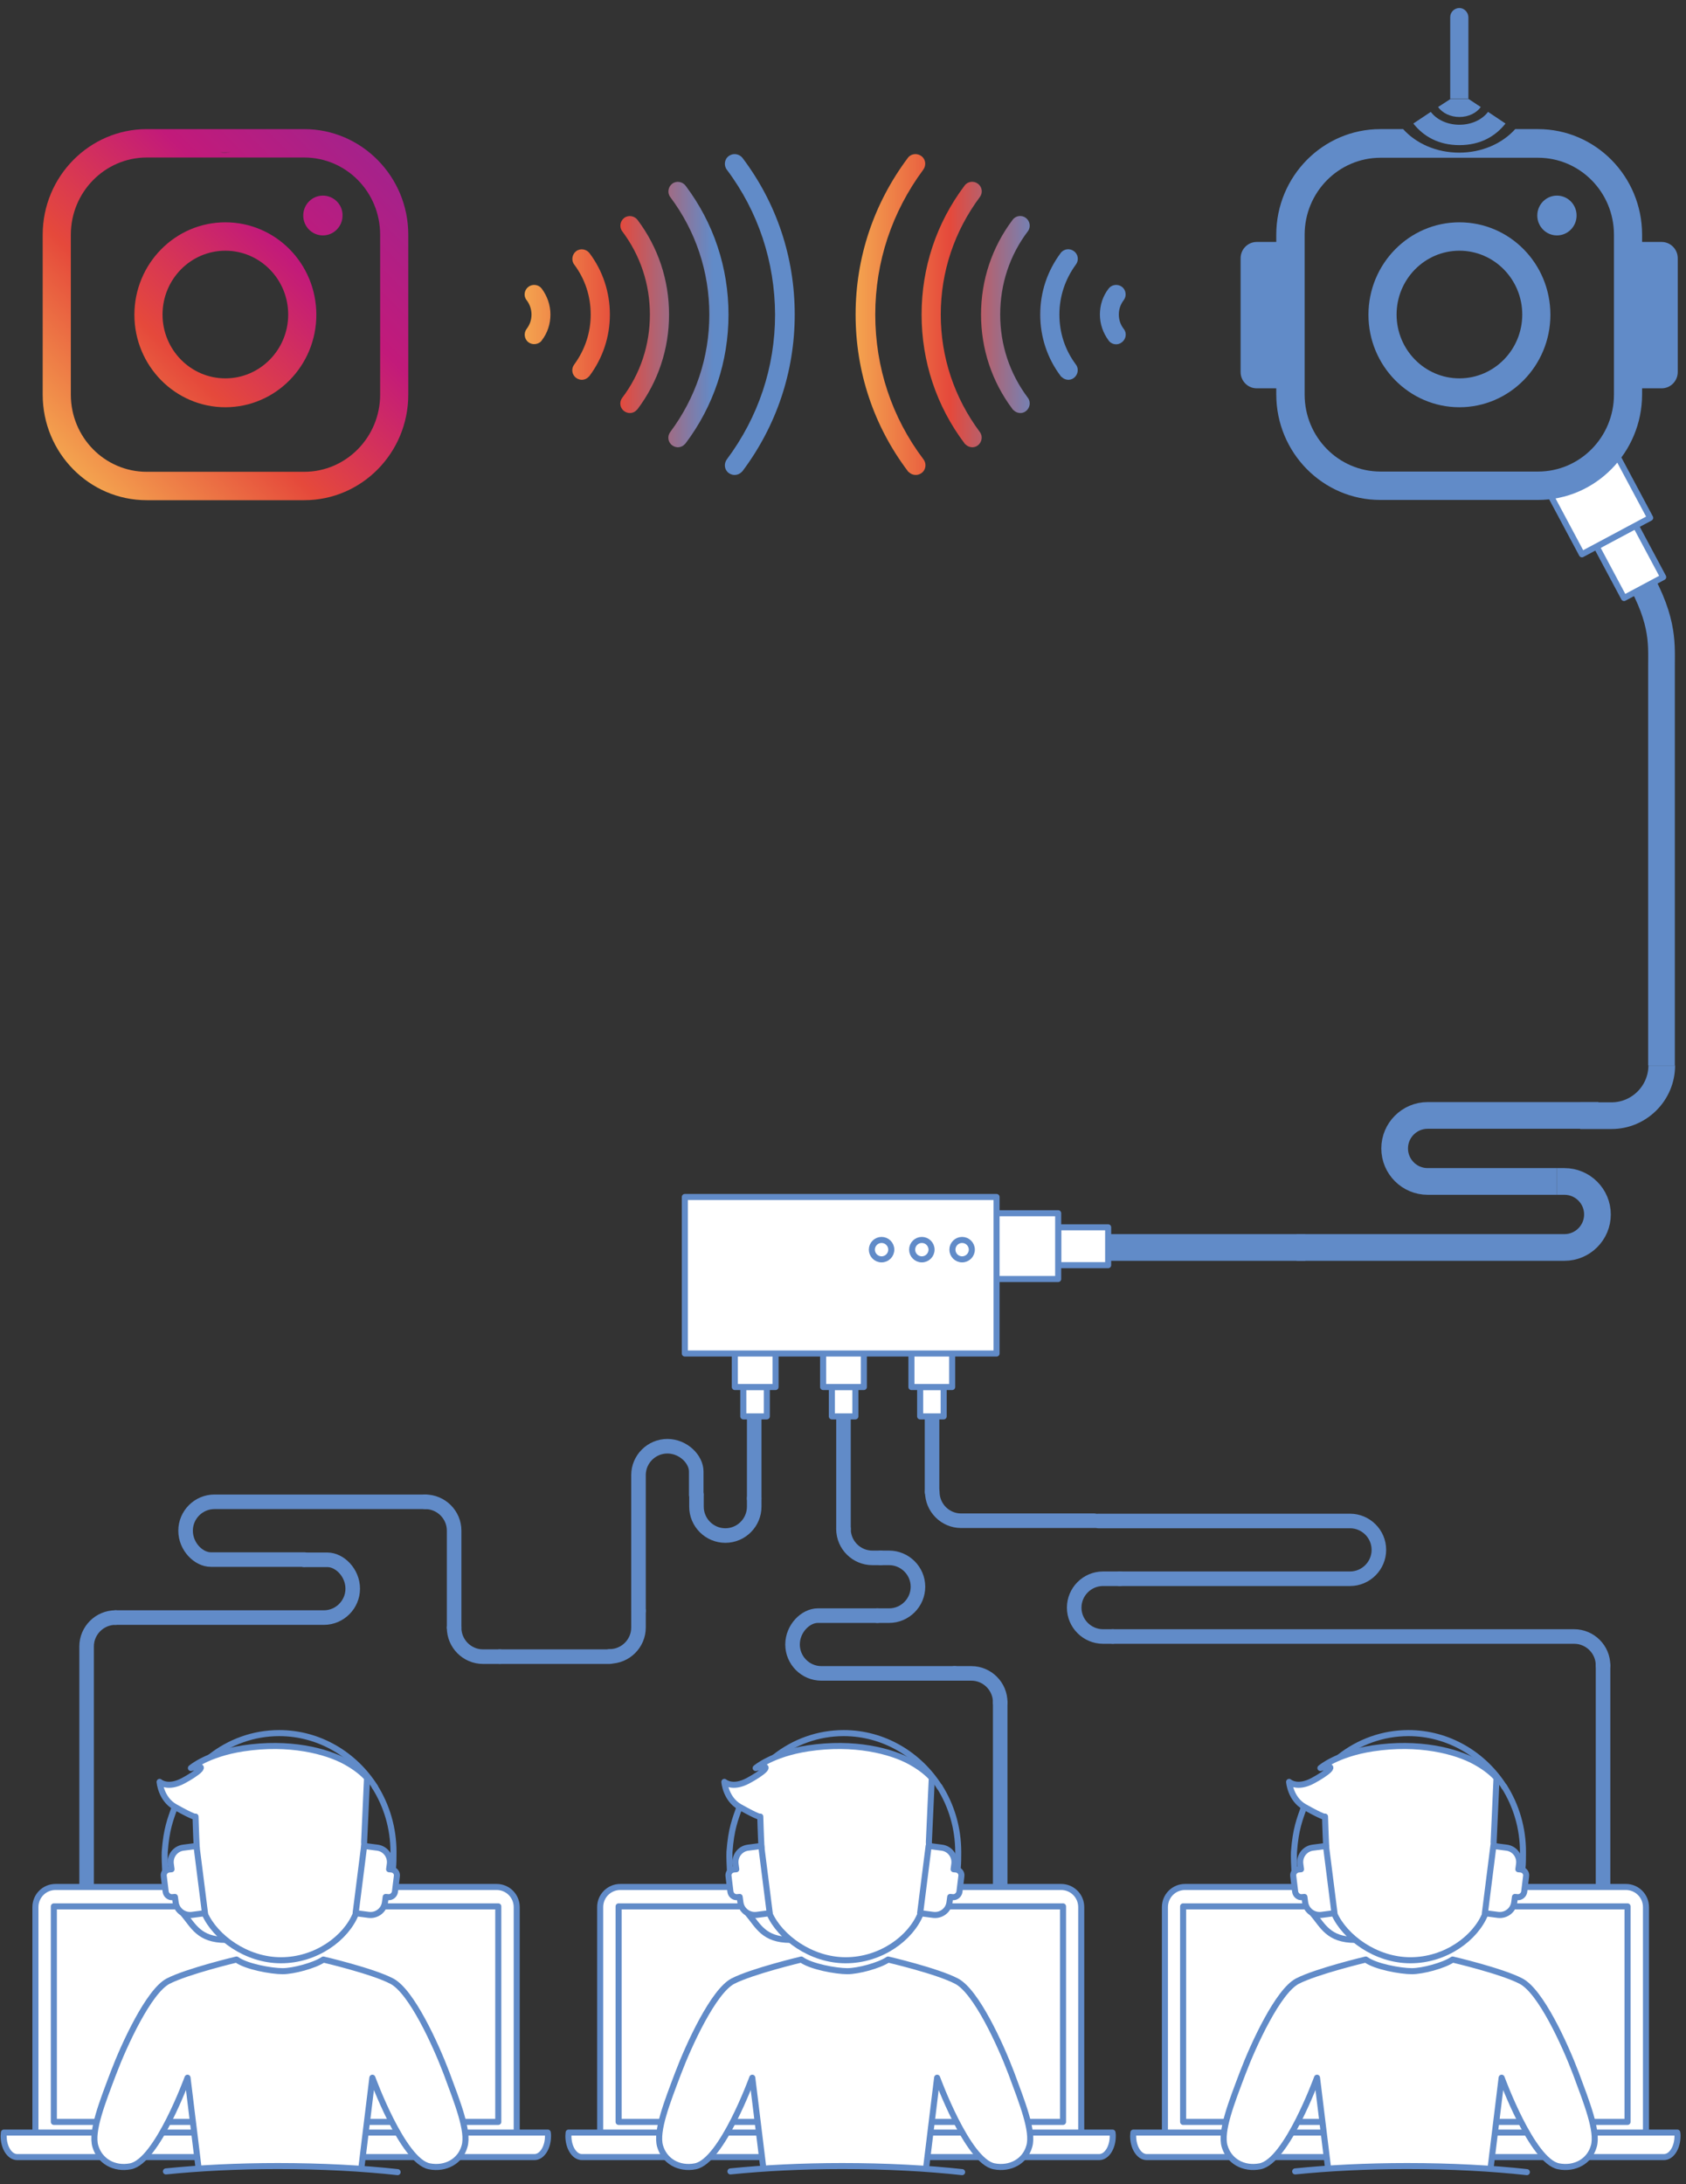 <?xml version="1.0" encoding="utf-8"?>
<!-- Generator: Adobe Illustrator 19.0.0, SVG Export Plug-In . SVG Version: 6.00 Build 0)  -->
<svg version="1.1" id="Layer_1" xmlns="http://www.w3.org/2000/svg" xmlns:xlink="http://www.w3.org/1999/xlink" x="0px" y="0px"
	 viewBox="0 0 695 900" style="enable-background:new 0 0 695 900;" xml:space="preserve">
<rect x="0" y="0" width="695" height="900" fill="#333333" stroke="none"/>
<style type="text/css">
	.st0{fill:none;stroke:#618BC8;stroke-width:6;stroke-linecap:round;stroke-linejoin:round;stroke-miterlimit:10;}
	.st1{fill:none;stroke:#618BC8;stroke-width:11;stroke-linejoin:round;stroke-miterlimit:10;}
	.st2{fill:#FFFFFF;stroke:#618BC8;stroke-width:2.498;stroke-linecap:round;stroke-linejoin:round;stroke-miterlimit:10;}
	.st3{fill:url(#XMLID_138_);}
	.st4{fill:none;}
	.st5{fill:#618BC8;}
	.st6{fill:none;stroke:#618BC8;stroke-width:2.498;stroke-linecap:round;stroke-linejoin:round;stroke-miterlimit:10;}
	.st7{fill:url(#XMLID_139_);}
	.st8{fill:url(#XMLID_140_);}
</style>
<path id="XMLID_135_" class="st0" d="M461.6,650.5h94.9c6.6,0,11.9-5.4,11.9-11.9l0,0c0-6.6-5.4-11.9-11.9-11.9H452.7"/>
<path id="XMLID_134_" class="st0" d="M361.6,665.7h4.9c6.6,0,11.9-5.4,11.9-11.9l0,0c0-6.6-5.4-11.9-11.9-11.9h-3.4"/>
<path id="XMLID_133_" class="st0" d="M347.7,630L347.7,630c0,6.6,5.4,11.9,11.9,11.9h3.4"/>
<g id="XMLID_130_">
	<line id="XMLID_132_" class="st0" x1="660.8" y1="686.2" x2="660.8" y2="808.2"/>
	<path id="XMLID_131_" class="st0" d="M660.8,686.2L660.8,686.2c0-6.6-5.4-11.9-11.9-11.9H458.7"/>
</g>
<path id="XMLID_129_" class="st0" d="M461.6,650.5h-6.9c-6.6,0-11.9,5.4-11.9,11.9l0,0c0,6.6,5.4,11.9,11.9,11.9h4"/>
<path id="XMLID_128_" class="st0" d="M393.5,689.5h-54.9c-6.6,0-11.9-5.4-11.9-11.9l0,0c0-6.6,5.4-11.9,10.4-11.9h24.6"/>
<path id="XMLID_127_" class="st0" d="M451.1,626.6h-54.9c-6.6,0-11.9-5.4-11.9-11.9l0,0"/>
<path id="XMLID_126_" class="st0" d="M287.1,615.9v4.9c0,6.6,5.4,11.9,11.9,11.9l0,0c6.6,0,11.9-5.4,11.9-11.9v-3.4"/>
<path id="XMLID_125_" class="st0" d="M263.2,663.7v-55.9c0-6.6,5.4-11.9,11.9-11.9l0,0c6.6,0,11.9,5.4,11.9,10.4v9.6"/>
<path id="XMLID_124_" class="st0" d="M47.6,666.5h85.9c6.6,0,11.9-5.4,11.9-11.9l0,0c0-6.6-5.4-11.9-10.4-11.9h-9.6"/>
<path id="XMLID_123_" class="st0" d="M35.7,801.5V678.4c0-6.6,5.4-11.9,11.9-11.9l0,0"/>
<path id="XMLID_122_" class="st0" d="M175.3,618.8H88.4c-6.6,0-11.9,5.4-11.9,11.9l0,0c0,6.6,5.4,11.9,10.4,11.9h38.6"/>
<path id="XMLID_121_" class="st0" d="M393.5,689.5h6.9c6.6,0,11.9,5.4,11.9,11.9l0,0"/>
<path id="XMLID_120_" class="st0" d="M263.2,663.7v6.9c0,6.6-5.4,11.9-11.9,11.9l0,0"/>
<path id="XMLID_119_" class="st0" d="M206,682.6h-6.9c-6.6,0-11.9-5.4-11.9-11.9l0,0"/>
<path id="XMLID_118_" class="st0" d="M187.2,670.6v-39.9c0-6.6-5.4-11.9-11.9-11.9l0,0"/>
<polyline id="XMLID_117_" class="st0" points="384.2,614.7 384.2,614.7 384.2,559.2 "/>
<path id="XMLID_116_" class="st1" d="M684.9,439V274.1c0-9.5,1-20-12-41"/>
<g id="XMLID_113_">
	
		<rect id="XMLID_115_" x="659.9" y="222.3" transform="matrix(-0.471 -0.882 0.882 -0.471 784.204 933.139)" class="st2" width="24" height="18.3"/>
	
		<rect id="XMLID_114_" x="643.8" y="191.4" transform="matrix(-0.471 -0.882 0.882 -0.471 786.516 886.377)" class="st2" width="30.6" height="31.9"/>
</g>
<g id="XMLID_108_">
	<line id="XMLID_112_" class="st1" x1="417.7" y1="514" x2="538.1" y2="514"/>
	<g id="XMLID_109_">
		<rect id="XMLID_111_" x="436.2" y="505.7" class="st2" width="20.6" height="15.6"/>
		<rect id="XMLID_110_" x="410" y="499.9" class="st2" width="26.2" height="27.1"/>
	</g>
</g>
<path id="XMLID_107_" class="st1" d="M641.7,486.8h-53.2c-7.5,0-13.6-6.1-13.6-13.6l0,0c0-7.5,6.1-13.6,13.6-13.6h70.4"/>
<path id="XMLID_106_" class="st1" d="M641.7,486.8h3.2c7.5,0,13.6,6.1,13.6,13.6l0,0c0,7.5-6.1,13.6-13.6,13.6H534.5"/>
<path id="XMLID_105_" class="st1" d="M651.4,459.7h12.9c11.4,0,20.7-9.3,20.7-20.7l0,0"/>
<line id="XMLID_104_" class="st0" x1="347.7" y1="630" x2="347.7" y2="557.7"/>
<polyline id="XMLID_103_" class="st0" points="412.3,701.5 412.3,738.1 412.3,811.1 "/>
<polyline id="XMLID_102_" class="st0" points="310.9,617.4 310.9,617.4 310.9,576.1 "/>
<linearGradient id="XMLID_138_" gradientUnits="userSpaceOnUse" x1="3459.178" y1="192.847" x2="3585.633" y2="66.393" gradientTransform="matrix(1 0 0 1 -3429.488 0)">
	<stop  offset="0" style="stop-color:#F4A44F"/>
	<stop  offset="0.35" style="stop-color:#E5493B"/>
	<stop  offset="0.699" style="stop-color:#C21A7A"/>
	<stop  offset="1" style="stop-color:#A5228B"/>
</linearGradient>
<path id="XMLID_93_" class="st3" d="M92.9,91.6c-20.7,0-37.5,17.1-37.5,38.1c0,21,16.8,38.1,37.5,38.1c20.7,0,37.5-17.1,37.5-38.1
	C130.4,108.6,113.6,91.6,92.9,91.6z M92.9,155.9c-14.3,0-25.9-11.8-25.9-26.3c0-14.5,11.6-26.3,25.9-26.3
	c14.3,0,25.9,11.8,25.9,26.3C118.8,144.1,107.2,155.9,92.9,155.9z M133.1,80.6c-4.5,0-8.1,3.7-8.1,8.2c0,4.5,3.6,8.2,8.1,8.2
	c4.5,0,8.1-3.7,8.1-8.2C141.3,84.3,137.6,80.6,133.1,80.6z M125.4,53.2h-6.1l0,0H63.4l0,0h-2.9c-23.6,0-42.9,19.5-42.9,43.5v65.9
	c0,24,19.2,43.5,42.9,43.5h64.9c23.7,0,42.9-19.5,42.9-43.5V96.7C168.3,72.7,149,53.2,125.4,53.2z M95.1,62.8
	c-0.7,0-1.5,0.1-2.2,0.1c-0.7,0-1.5,0-2.2-0.1H95.1z M156.7,162.6c0,17.5-14,31.8-31.3,31.8H60.5c-17.3,0-31.3-14.2-31.3-31.8V96.7
	c0-17.5,14-31.8,31.3-31.8h64.9c17.3,0,31.3,14.2,31.3,31.8V162.6z"/>
<g id="XMLID_83_">
	<g id="XMLID_90_">
		<rect id="XMLID_92_" x="306.4" y="571.5" class="st2" width="9.7" height="12.1"/>
		<rect id="XMLID_91_" x="302.9" y="556.6" class="st2" width="16.8" height="14.9"/>
	</g>
	<g id="XMLID_87_">
		<rect id="XMLID_89_" x="342.9" y="571.5" class="st2" width="9.7" height="12.1"/>
		<rect id="XMLID_88_" x="339.3" y="556.6" class="st2" width="16.8" height="14.9"/>
	</g>
	<g id="XMLID_84_">
		<rect id="XMLID_86_" x="379.3" y="571.5" class="st2" width="9.7" height="12.1"/>
		<rect id="XMLID_85_" x="375.7" y="556.6" class="st2" width="16.8" height="14.9"/>
	</g>
</g>
<g id="XMLID_67_">
	<path id="XMLID_79_" class="st4" d="M634,64.9h-64.9c-17.3,0-31.3,14.2-31.3,31.7v65.9c0,17.5,14,31.7,31.3,31.7H634
		c17.3,0,31.3-14.2,31.3-31.7V96.7C665.3,79.2,651.3,64.9,634,64.9z M601.6,167.7c-20.7,0-37.5-17.1-37.5-38.1
		c0-21,16.8-38.1,37.5-38.1c20.7,0,37.5,17.1,37.5,38.1C639.1,150.6,622.3,167.7,601.6,167.7z M641.8,97c-4.5,0-8.1-3.7-8.1-8.2
		c0-4.5,3.6-8.2,8.1-8.2c4.5,0,8.1,3.7,8.1,8.2C649.9,93.4,646.3,97,641.8,97z"/>
	<path id="XMLID_78_" class="st4" d="M601.6,103.3c-14.3,0-25.9,11.8-25.9,26.3c0,14.5,11.6,26.3,25.9,26.3
		c14.3,0,25.9-11.8,25.9-26.3C627.5,115.1,615.9,103.3,601.6,103.3z"/>
	<path id="XMLID_77_" class="st5" d="M601.6,59.8c8.6,0,14.8-3.6,19-8.9l-7.2-4.8c-2.4,3.2-6.8,5.3-11.8,5.3c-5,0-9.4-2.1-11.8-5.3
		l-7.2,4.8C586.8,56.2,593,59.8,601.6,59.8z"/>
	<path id="XMLID_76_" class="st5" d="M592.8,44.1c1.8,2.5,5.1,4.1,8.8,4.1c3.7,0,7-1.6,8.8-4.1l-5-3.3h-7.5L592.8,44.1z"/>
	<path id="XMLID_73_" class="st5" d="M685,99.7h-8.1v-3c0-24-19.2-43.5-42.9-43.5h-9.4c-5.4,6-13.8,9.7-23.1,9.7
		c-9.3,0-17.7-3.7-23.1-9.7h-9.4c-23.7,0-42.9,19.5-42.9,43.5v3h-8.1c-3.6,0-6.6,3-6.6,6.7v46.9c0,3.7,3,6.7,6.6,6.7h8.1v2.5
		c0,24,19.2,43.5,42.9,43.5H634c23.6,0,42.9-19.5,42.9-43.5V160h8.1c3.6,0,6.6-3,6.6-6.7v-46.9C691.6,102.7,688.6,99.7,685,99.7z
		 M665.3,162.6c0,17.5-14,31.7-31.3,31.7h-64.9c-17.3,0-31.3-14.2-31.3-31.7V96.7c0-17.5,14-31.7,31.3-31.7H634
		c17.3,0,31.3,14.2,31.3,31.7V162.6z"/>
	<ellipse id="XMLID_72_" class="st5" cx="641.8" cy="88.8" rx="8.1" ry="8.2"/>
	<path id="XMLID_69_" class="st5" d="M601.6,91.6c-20.7,0-37.5,17.1-37.5,38.1c0,21,16.8,38.1,37.5,38.1c20.7,0,37.5-17.1,37.5-38.1
		C639.1,108.6,622.3,91.6,601.6,91.6z M601.6,155.9c-14.3,0-25.9-11.8-25.9-26.3c0-14.5,11.6-26.3,25.9-26.3
		c14.3,0,25.9,11.8,25.9,26.3C627.5,144.1,615.9,155.9,601.6,155.9z"/>
	<path id="XMLID_68_" class="st5" d="M601.6,3.3c-2.1,0-3.8,1.7-3.8,3.8v33.6h7.5V7.2C605.3,5.1,603.6,3.3,601.6,3.3z"/>
</g>
<rect id="XMLID_66_" x="282.3" y="493.2" class="st2" width="128.5" height="64.5"/>
<g id="XMLID_62_">
	<circle id="XMLID_65_" class="st2" cx="363.4" cy="514.9" r="4"/>
	<circle id="XMLID_64_" class="st2" cx="380" cy="514.9" r="4"/>
	<circle id="XMLID_63_" class="st2" cx="396.6" cy="514.9" r="4"/>
</g>
<g id="XMLID_16_">
	<g id="XMLID_47_">
		<g id="XMLID_58_">
			<path id="XMLID_61_" class="st2" d="M213,884.3v-98.5c0-4.6-3.7-8.3-8.3-8.3H22.9c-4.6,0-8.3,3.7-8.3,8.3v98.5H213z"/>
			<path id="XMLID_60_" class="st2" d="M1.6,878.7c0,0.5-0.1,0.9-0.1,1.4c0,4.8,2.5,8.7,5.6,8.7h213.2c3.1,0,5.6-3.9,5.6-8.7
				c0-0.5,0-0.9-0.1-1.4H1.6z"/>
			<rect id="XMLID_59_" x="22.2" y="785.5" class="st2" width="183.2" height="88.8"/>
		</g>
		<path id="XMLID_57_" class="st6" d="M72.1,744.4c-1.8,5.2-3.5,9-4.2,18.7c-0.1,1.7,0.1,6.3,0.2,7.9"/>
		<path id="XMLID_56_" class="st6" d="M154.6,736.3c-8.4-13.3-23-22.2-39.5-22.2c-10.7,0-20.5,3.7-28.4,9.9"/>
		<path id="XMLID_55_" class="st6" d="M162,769.6c0.2-1.6,0.2-4.8,0.2-6.5c0-9.9-2.8-19.1-7.7-26.9"/>
		<path id="XMLID_54_" class="st6" d="M93,799.3c-11,0-13.3-5.9-17.4-10.7"/>
		<path id="XMLID_53_" class="st2" d="M150.1,759l1.2-26.4c0,0-2.6-3.3-8.8-6.7c-8-4.4-23.2-8.4-42.3-5.5
			c-14.9,2.3-21.5,8.1-21.5,8.1c8.3-2.1,2.3,2.3-3.1,5.2c-6.5,3.5-9.8,0.5-9.8,0.5s0.5,7,6.3,10.3c8.2,4.6,8.5,4.1,8.5,4
			c0,0.1,0.2,7.2,0.5,12.9l-3,5.2l6.3,21.9c4.3,9.7,17.1,19.2,31.4,19.2c14.6,0,26.9-9.2,30.9-19.2l3.6-24.8L150.1,759z"/>
		<g id="XMLID_50_">
			<path id="XMLID_52_" class="st2" d="M150.1,760.6l5.4,0.7c3.3,0.4,5.6,3.4,5.2,6.7l-0.3,2.2l1.1,0.1c1.3,0.2,2.3,1.4,2.1,2.7
				l-0.8,6.5c-0.2,1.3-1.4,2.3-2.7,2.2l-1.1-0.1l-0.3,2.2c-0.4,3.3-3.4,5.6-6.7,5.2l-5.4-0.7L150.1,760.6z"/>
			<path id="XMLID_51_" class="st2" d="M81,760.6l-5.4,0.7c-3.3,0.4-5.6,3.4-5.2,6.7l0.3,2.2l-1.1,0.1c-1.3,0.2-2.3,1.4-2.1,2.7
				l0.8,6.5c0.2,1.3,1.4,2.3,2.7,2.2l1.1-0.1l0.3,2.2c0.4,3.3,3.4,5.6,6.7,5.2l5.4-0.7L81,760.6z"/>
		</g>
		<path id="XMLID_49_" class="st2" d="M149,892.9l4.5-36.8c0,0,12.5,34.4,23.5,36.5c6.7,1.3,12.8-2.1,14.5-8.3
			c1.8-6.2-3-18.1-7.4-30c-4.5-11.9-14.5-33.8-22.6-38c-8-4.2-28.2-8.9-28.2-8.9c-3.7,2.5-12.4,4.8-16.8,4.8c-4.7,0-15.1-1.9-19-4.8
			c0,0-20.2,4.8-28.2,8.9c-8,4.2-18.1,26.1-22.6,38c-4.5,11.9-9.2,23.8-7.4,30c1.8,6.2,7.8,9.6,14.5,8.3c11-2.1,23.5-36.5,23.5-36.5
			l4.5,36.8"/>
		<path id="XMLID_48_" class="st6" d="M68.4,894.7c13.7-1.4,29.4-2.2,46.1-2.2c18.1,0,35,0.9,49.4,2.5"/>
	</g>
	<g id="XMLID_32_">
		<g id="XMLID_43_">
			<path id="XMLID_46_" class="st2" d="M445.7,884.3v-98.5c0-4.6-3.7-8.3-8.3-8.3H255.7c-4.6,0-8.3,3.7-8.3,8.3v98.5H445.7z"/>
			<path id="XMLID_45_" class="st2" d="M234.4,878.7c0,0.5-0.1,0.9-0.1,1.4c0,4.8,2.5,8.7,5.6,8.7h213.2c3.1,0,5.6-3.9,5.6-8.7
				c0-0.5,0-0.9-0.1-1.4H234.4z"/>
			<rect id="XMLID_44_" x="255" y="785.5" class="st2" width="183.2" height="88.8"/>
		</g>
		<path id="XMLID_42_" class="st6" d="M304.9,744.4c-1.8,5.2-3.5,9-4.2,18.7c-0.1,1.7,0.1,6.3,0.2,7.9"/>
		<path id="XMLID_41_" class="st6" d="M387.3,736.3c-8.4-13.3-23-22.2-39.5-22.2c-10.7,0-20.5,3.7-28.4,9.9"/>
		<path id="XMLID_40_" class="st6" d="M394.8,769.6c0.2-1.6,0.2-4.8,0.2-6.5c0-9.9-2.8-19.1-7.7-26.9"/>
		<path id="XMLID_39_" class="st6" d="M325.8,799.3c-11,0-13.3-5.9-17.4-10.7"/>
		<path id="XMLID_38_" class="st2" d="M382.9,759l1.2-26.4c0,0-2.6-3.3-8.8-6.7c-8-4.4-23.2-8.4-42.3-5.5
			c-14.9,2.3-21.5,8.1-21.5,8.1c8.3-2.1,2.3,2.3-3.1,5.2c-6.5,3.5-9.8,0.5-9.8,0.5s0.5,7,6.3,10.3c8.2,4.6,8.5,4.1,8.5,4
			c0,0.1,0.2,7.2,0.5,12.9l-3,5.2l6.3,21.9c4.3,9.7,17.1,19.2,31.4,19.2c14.6,0,26.9-9.2,30.9-19.2l3.6-24.8L382.9,759z"/>
		<g id="XMLID_35_">
			<path id="XMLID_37_" class="st2" d="M382.8,760.6l5.4,0.7c3.3,0.4,5.6,3.4,5.2,6.7l-0.3,2.2l1.1,0.1c1.3,0.2,2.3,1.4,2.1,2.7
				l-0.8,6.5c-0.2,1.3-1.4,2.3-2.7,2.2l-1.1-0.1l-0.3,2.2c-0.4,3.3-3.4,5.6-6.7,5.2l-5.4-0.7L382.8,760.6z"/>
			<path id="XMLID_36_" class="st2" d="M313.8,760.6l-5.4,0.7c-3.3,0.4-5.6,3.4-5.2,6.7l0.3,2.2l-1.1,0.1c-1.3,0.2-2.3,1.4-2.1,2.7
				l0.8,6.5c0.2,1.3,1.4,2.3,2.7,2.2l1.1-0.1l0.3,2.2c0.4,3.3,3.4,5.6,6.7,5.2l5.4-0.7L313.8,760.6z"/>
		</g>
		<path id="XMLID_34_" class="st2" d="M381.8,892.9l4.5-36.8c0,0,12.5,34.4,23.5,36.5c6.7,1.3,12.8-2.1,14.5-8.3
			c1.8-6.2-3-18.1-7.4-30c-4.5-11.9-14.5-33.8-22.6-38c-8-4.2-28.2-8.9-28.2-8.9c-3.7,2.5-12.4,4.8-16.8,4.8c-4.7,0-15.1-1.9-19-4.8
			c0,0-20.2,4.8-28.2,8.9c-8,4.2-18.1,26.1-22.6,38c-4.5,11.9-9.2,23.8-7.4,30c1.8,6.2,7.8,9.6,14.5,8.3c11-2.1,23.5-36.5,23.5-36.5
			l4.5,36.8"/>
		<path id="XMLID_33_" class="st6" d="M301.1,894.7c13.7-1.4,29.4-2.2,46.1-2.2c18.1,0,35,0.9,49.4,2.5"/>
	</g>
	<g id="XMLID_17_">
		<g id="XMLID_28_">
			<path id="XMLID_31_" class="st2" d="M678.5,884.3v-98.5c0-4.6-3.7-8.3-8.3-8.3H488.5c-4.6,0-8.3,3.7-8.3,8.3v98.5H678.5z"/>
			<path id="XMLID_30_" class="st2" d="M467.2,878.7c0,0.5-0.1,0.9-0.1,1.4c0,4.8,2.5,8.7,5.6,8.7h213.2c3.1,0,5.6-3.9,5.6-8.7
				c0-0.5,0-0.9-0.1-1.4H467.2z"/>
			<rect id="XMLID_29_" x="487.7" y="785.5" class="st2" width="183.2" height="88.8"/>
		</g>
		<path id="XMLID_27_" class="st6" d="M537.6,744.4c-1.8,5.2-3.5,9-4.2,18.7c-0.1,1.7,0.1,6.3,0.2,7.9"/>
		<path id="XMLID_26_" class="st6" d="M620.1,736.3c-8.4-13.3-23-22.2-39.5-22.2c-10.7,0-20.5,3.7-28.4,9.9"/>
		<path id="XMLID_25_" class="st6" d="M627.6,769.6c0.2-1.6,0.2-4.8,0.2-6.5c0-9.9-2.8-19.1-7.7-26.9"/>
		<path id="XMLID_24_" class="st6" d="M558.6,799.3c-11,0-13.3-5.9-17.4-10.7"/>
		<path id="XMLID_23_" class="st2" d="M615.7,759l1.2-26.4c0,0-2.6-3.3-8.8-6.7c-8-4.4-23.2-8.4-42.3-5.5
			c-14.9,2.3-21.5,8.1-21.5,8.1c8.3-2.1,2.3,2.3-3.1,5.2c-6.5,3.5-9.8,0.5-9.8,0.5s0.5,7,6.3,10.3c8.2,4.6,8.5,4.1,8.5,4
			c0,0.1,0.2,7.2,0.5,12.9l-3,5.2l6.3,21.9c4.3,9.7,17.1,19.2,31.4,19.2c14.6,0,26.9-9.2,30.9-19.2l3.6-24.8L615.7,759z"/>
		<g id="XMLID_20_">
			<path id="XMLID_22_" class="st2" d="M615.6,760.6l5.4,0.7c3.3,0.4,5.6,3.4,5.2,6.7l-0.3,2.2l1.1,0.1c1.3,0.2,2.3,1.4,2.1,2.7
				l-0.8,6.5c-0.2,1.3-1.4,2.3-2.7,2.2l-1.1-0.1l-0.3,2.2c-0.4,3.3-3.4,5.6-6.7,5.2l-5.4-0.7L615.6,760.6z"/>
			<path id="XMLID_21_" class="st2" d="M546.6,760.6l-5.4,0.7c-3.3,0.4-5.6,3.4-5.2,6.7l0.3,2.2l-1.1,0.1c-1.3,0.2-2.3,1.4-2.1,2.7
				l0.8,6.5c0.2,1.3,1.4,2.3,2.7,2.2l1.1-0.1l0.3,2.2c0.4,3.3,3.4,5.6,6.7,5.2l5.4-0.7L546.6,760.6z"/>
		</g>
		<path id="XMLID_19_" class="st2" d="M614.5,892.9l4.5-36.8c0,0,12.5,34.4,23.5,36.5c6.7,1.3,12.8-2.1,14.5-8.3
			c1.8-6.2-3-18.1-7.4-30c-4.5-11.9-14.5-33.8-22.6-38c-8-4.2-28.2-8.9-28.2-8.9c-3.7,2.5-12.4,4.8-16.8,4.8c-4.7,0-15.1-1.9-19-4.8
			c0,0-20.2,4.8-28.2,8.9c-8,4.2-18.1,26.1-22.6,38c-4.5,11.9-9.2,23.8-7.4,30c1.8,6.2,7.8,9.6,14.6,8.3c11-2.1,23.5-36.5,23.5-36.5
			l4.5,36.8"/>
		<path id="XMLID_18_" class="st6" d="M533.9,894.7c13.7-1.4,29.4-2.2,46.1-2.2c18.1,0,35,0.9,49.4,2.5"/>
	</g>
</g>
<line id="XMLID_15_" class="st0" x1="251.3" y1="682.6" x2="206" y2="682.6"/>
<g id="XMLID_2_">
	<linearGradient id="XMLID_139_" gradientUnits="userSpaceOnUse" x1="216.214" y1="129.619" x2="327.506" y2="129.619">
		<stop  offset="0" style="stop-color:#F4A44F"/>
		<stop  offset="0.35" style="stop-color:#E5493B"/>
		<stop  offset="0.699" style="stop-color:#618BC8"/>
		<stop  offset="1" style="stop-color:#618BC8"/>
	</linearGradient>
	<path id="XMLID_9_" class="st7" d="M237.5,103.5c-1.7,1.3-2.1,3.8-0.8,5.5c4.5,6,6.8,13.1,6.8,20.6c0,7.5-2.4,14.6-6.8,20.6
		c-1.3,1.7-1,4.2,0.8,5.5c1.6,1.2,3.8,1,5.1-0.4c0.1-0.1,0.3-0.3,0.4-0.4c5.5-7.4,8.4-16.1,8.4-25.3s-2.9-18-8.4-25.3
		C241.7,102.6,239.2,102.2,237.5,103.5z M217.8,118.2c-1.7,1.3-2.1,3.8-0.7,5.5c1.3,1.7,2,3.8,2,5.9c0,2.2-0.7,4.2-2,5.9
		c-1.3,1.7-1,4.2,0.7,5.5c1.6,1.2,3.8,1,5.2-0.3c0.1-0.1,0.2-0.3,0.3-0.4c2.4-3.1,3.6-6.8,3.6-10.7c0-3.9-1.3-7.6-3.6-10.7
		C222,117.2,219.5,116.9,217.8,118.2z M262.8,90.6c-1.3-1.7-3.8-2.1-5.5-0.8c-1.7,1.3-2.1,3.8-0.8,5.5c7.5,10,11.4,21.8,11.4,34.3
		c0,12.5-3.9,24.4-11.4,34.3c-1.3,1.7-1,4.2,0.8,5.5c1.6,1.2,3.8,1,5.1-0.4c0.1-0.1,0.3-0.3,0.4-0.4c8.5-11.3,13-24.8,13-39
		C275.8,115.4,271.3,101.9,262.8,90.6z M282.6,76.5c-1.3-1.7-3.8-2.1-5.5-0.8c-1.7,1.3-2.1,3.8-0.8,5.5c10.5,14,16.1,30.8,16.1,48.4
		c0,17.6-5.6,34.3-16.1,48.4c-1.3,1.7-1,4.2,0.8,5.5c1.6,1.2,3.8,1,5.1-0.4c0.1-0.1,0.3-0.3,0.4-0.4c11.6-15.4,17.7-33.8,17.7-53.1
		C300.3,110.3,294.2,91.9,282.6,76.5z M302.8,63.5c-0.9,0-1.7,0.3-2.4,0.8c-1.8,1.3-2.1,3.9-0.8,5.6c13,17.3,19.8,38,19.9,59.7
		c0,21.7-6.9,42.3-19.9,59.7c-1.3,1.8-1,4.3,0.8,5.6c0.7,0.5,1.5,0.8,2.4,0.8c1.1,0,2.1-0.4,2.9-1.2c0.1-0.1,0.3-0.3,0.4-0.4
		c14-18.7,21.5-41,21.5-64.5c0-23.5-7.4-45.8-21.5-64.5C305.3,64.1,304.1,63.5,302.8,63.5z"/>
	<linearGradient id="XMLID_140_" gradientUnits="userSpaceOnUse" x1="352.707" y1="129.619" x2="464" y2="129.619">
		<stop  offset="0" style="stop-color:#F4A44F"/>
		<stop  offset="0.35" style="stop-color:#E5493B"/>
		<stop  offset="0.699" style="stop-color:#618BC8"/>
		<stop  offset="1" style="stop-color:#618BC8"/>
	</linearGradient>
	<path id="XMLID_3_" class="st8" d="M360.8,129.6c0-21.7,6.9-42.3,19.8-59.7c1.3-1.8,1-4.3-0.8-5.6c-0.7-0.5-1.5-0.8-2.4-0.8
		c-1.3,0-2.5,0.6-3.2,1.6c-14,18.7-21.5,41-21.5,64.5c0,23.5,7.4,45.8,21.5,64.5c0.1,0.2,0.2,0.3,0.4,0.4c0.8,0.8,1.8,1.2,2.9,1.2
		c0.9,0,1.7-0.3,2.4-0.8c1.8-1.3,2.1-3.9,0.8-5.6C367.6,172,360.8,151.3,360.8,129.6z M387.8,129.6c0-17.6,5.6-34.3,16.1-48.4
		c1.3-1.7,1-4.2-0.8-5.5c-1.7-1.3-4.2-1-5.5,0.8c-11.6,15.4-17.7,33.8-17.7,53.1c0,19.3,6.1,37.7,17.7,53.1c0.1,0.2,0.2,0.3,0.4,0.4
		c1.4,1.4,3.6,1.6,5.1,0.4c1.7-1.3,2.1-3.8,0.8-5.5C393.4,163.9,387.8,147.2,387.8,129.6z M442.7,103.5c-1.7-1.3-4.2-1-5.5,0.8
		c-5.5,7.4-8.4,16.1-8.4,25.3c0,9.2,2.9,18,8.4,25.3c0.1,0.2,0.2,0.3,0.4,0.4c1.4,1.4,3.6,1.6,5.1,0.4c1.7-1.3,2.1-3.8,0.8-5.5
		c-4.5-6-6.8-13.1-6.8-20.6c0-7.5,2.4-14.6,6.8-20.6C444.8,107.3,444.5,104.8,442.7,103.5z M422.9,89.8c-1.7-1.3-4.2-1-5.5,0.8
		c-8.5,11.3-13,24.8-13,39s4.5,27.7,13,39c0.1,0.2,0.2,0.3,0.4,0.4c1.4,1.4,3.6,1.6,5.1,0.4c1.7-1.3,2.1-3.8,0.8-5.5
		c-7.5-10-11.4-21.8-11.4-34.3s3.9-24.4,11.4-34.3C425,93.6,424.6,91.1,422.9,89.8z M461.2,129.6c0-2.2,0.7-4.2,2-5.9
		c1.3-1.7,1-4.2-0.7-5.5c-1.7-1.3-4.2-1-5.5,0.7c-2.4,3.1-3.6,6.8-3.6,10.7c0,3.9,1.3,7.6,3.6,10.7c0.1,0.1,0.2,0.3,0.3,0.4
		c1.4,1.4,3.6,1.6,5.2,0.3c1.7-1.3,2.1-3.8,0.7-5.5C461.9,133.8,461.2,131.8,461.2,129.6z"/>
</g>
</svg>
